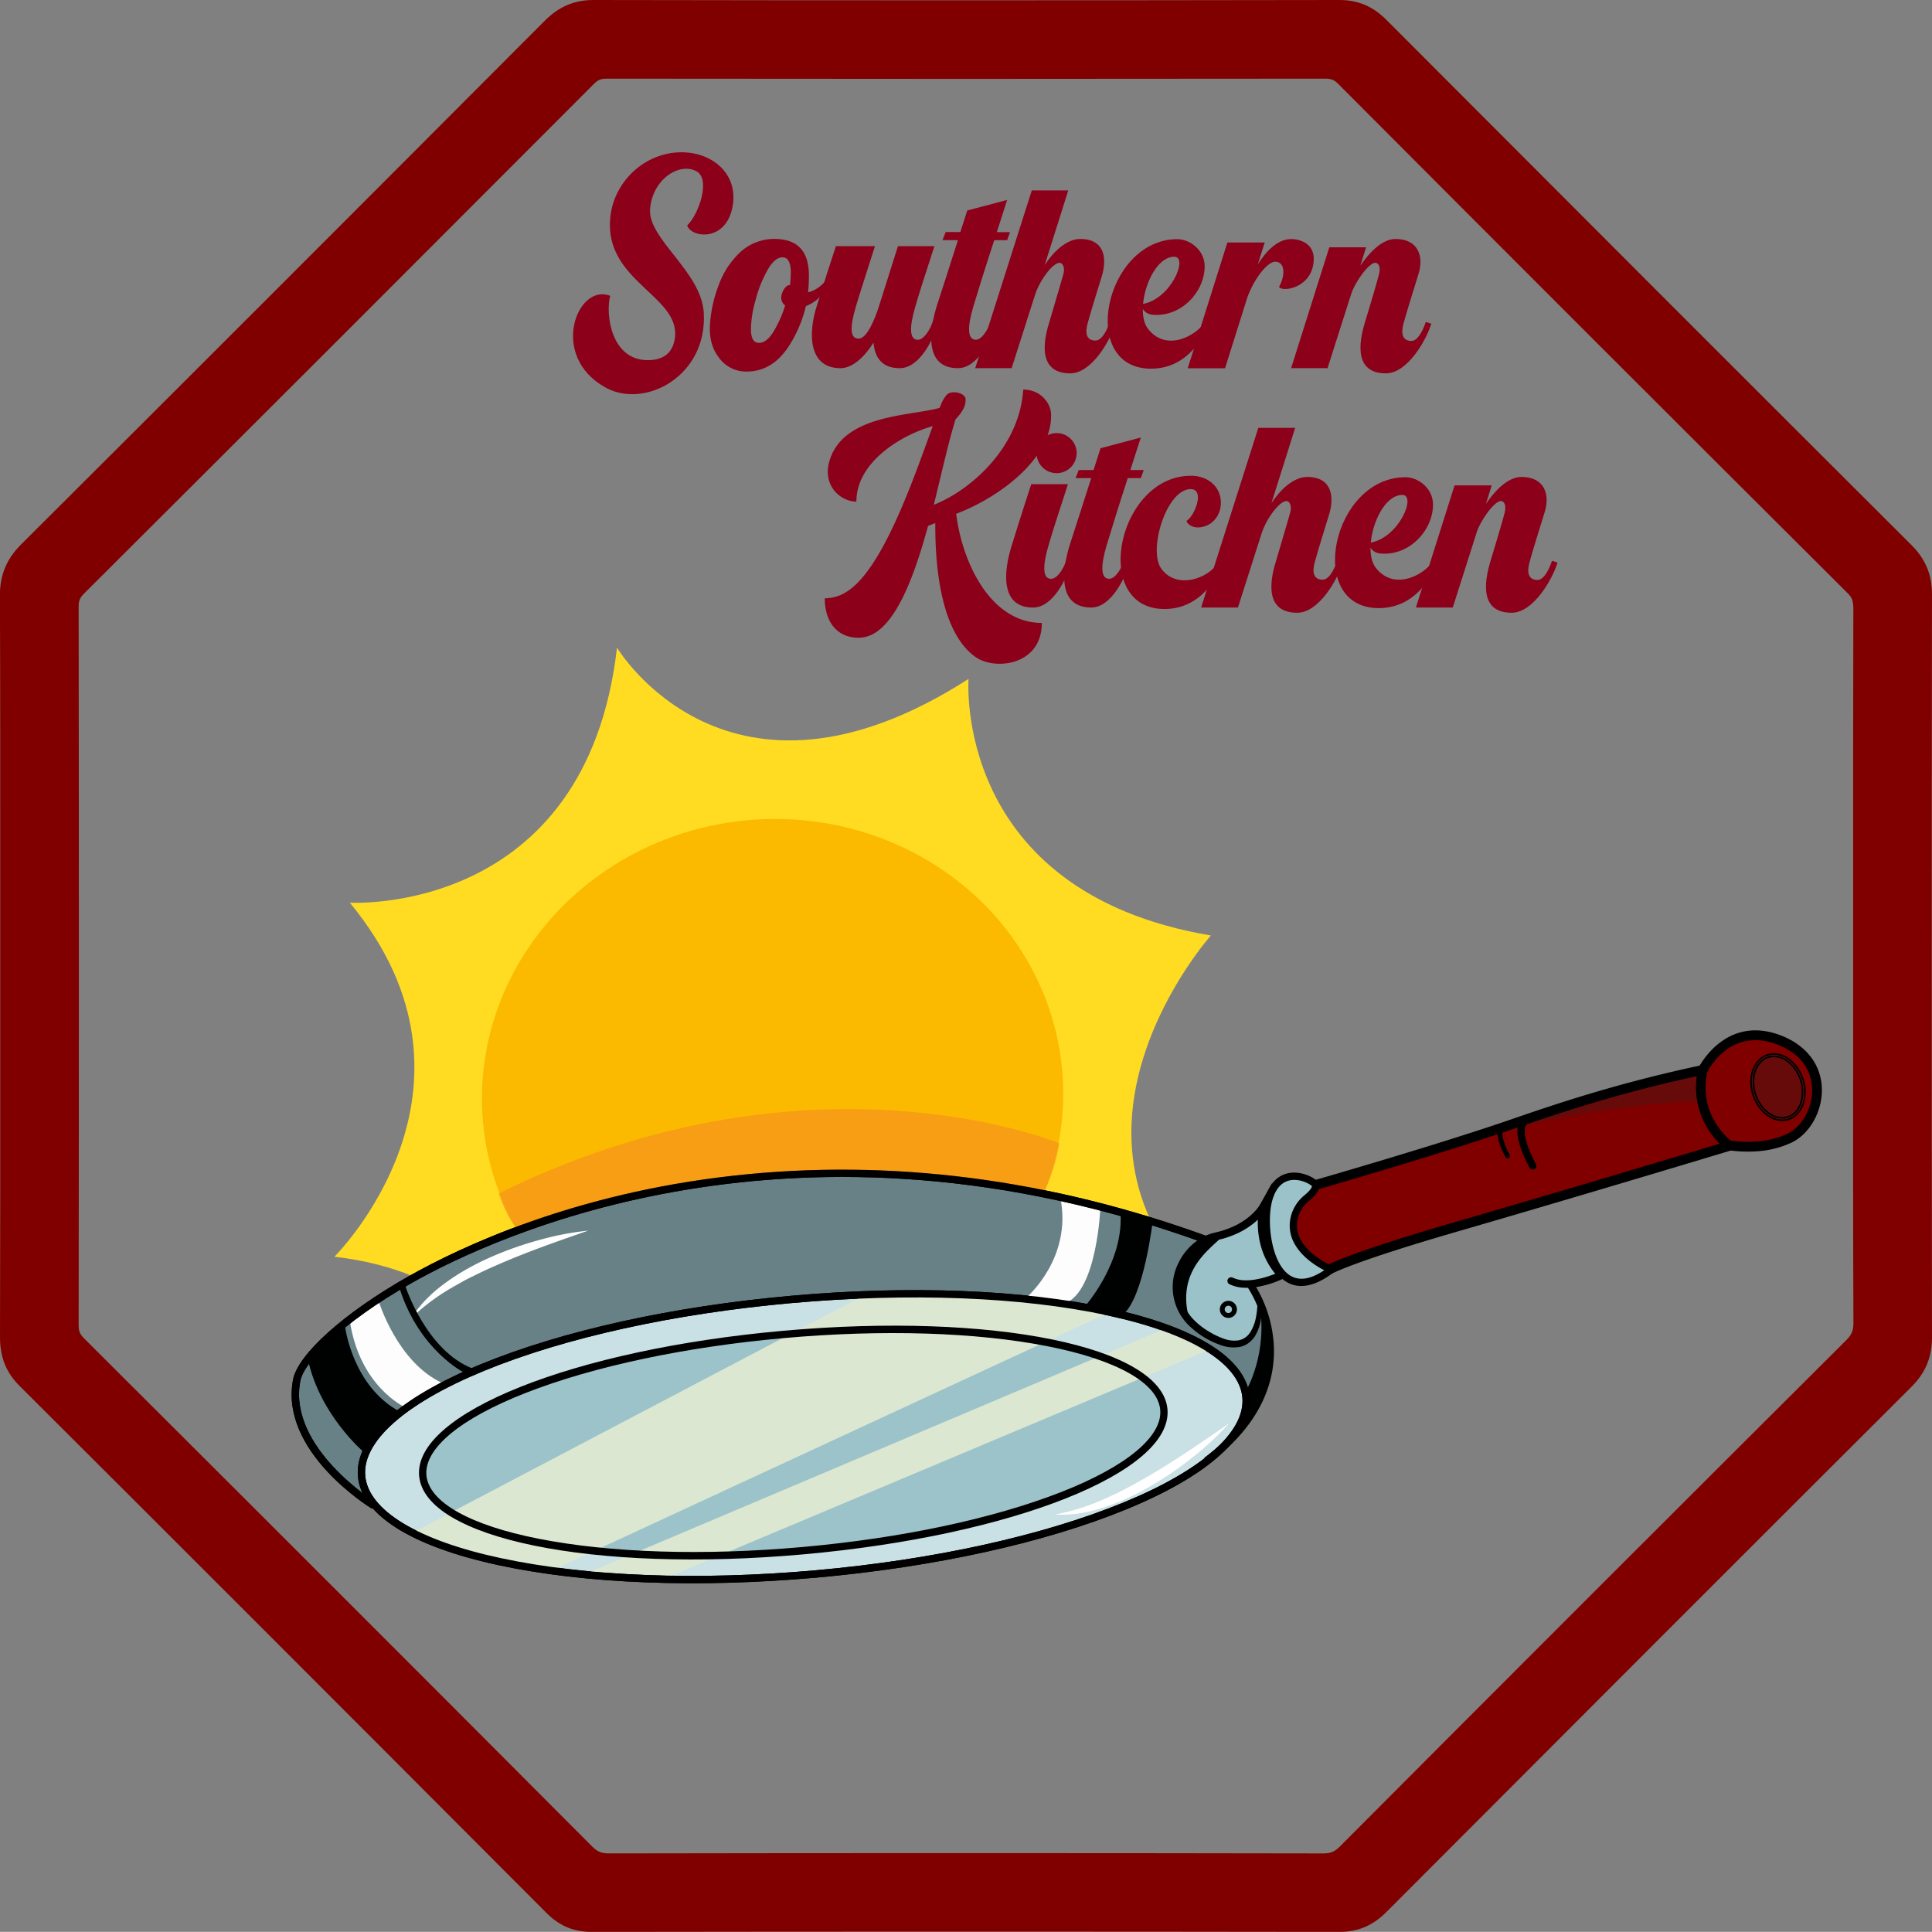 <svg id="Capa_1" data-name="Capa 1" xmlns="http://www.w3.org/2000/svg" viewBox="0 0 1198.65 1198.57"><rect x="0" y="0" width="1198.65" height="1198.57" fill="#808080" stroke="none"/><defs><style>.cls-1{fill:#ffdc22;}.cls-2{fill:#fbba00;}.cls-3{fill:maroon;}.cls-14,.cls-4{fill:#660b0a;}.cls-5{fill:#688186;}.cls-6{fill:#fdfdfd;}.cls-7{fill:#c9e0e5;}.cls-8{fill:#9cc3ca;}.cls-9{fill:#dbe7d1;}.cls-10{fill:#9bc2c9;}.cls-11{fill:#f7931e;opacity:0.7;}.cls-12{fill:#000101;}.cls-13{fill:#fff;}.cls-14{stroke:#000;stroke-miterlimit:10;}.cls-15{fill:#8c001a;}</style></defs><title>logot</title><path class="cls-1" d="M321.15,844.41s105-104.19,9.56-219.66c0,0,146.65,8.78,165.77-158.24,0,0,68.65,115.42,218.1,19.42,0,0-10.07,132.18,150.36,159.18,0,0-106.07,118.87-7.14,219.44,0,0-156.56,16.41-166,155.83,0,0-113.84-104.1-224.27-6.71C467.55,1013.67,469.77,861.52,321.15,844.41Z" transform="translate(-113.68 -64.71)"/><ellipse class="cls-2" cx="593.05" cy="744.76" rx="180.4" ry="171.93" transform="translate(-177.58 -9) rotate(-5.1)"/><path class="cls-3" d="M947.23,848.48s-5.3,11.19-17.1-1.38-20.45-19.49-10.82-33.22,9.48-14.21,18.46-16.29,131.82-41.5,131.82-41.5l97.6-27.36s1.87,17.6,3.86,24.49S1184.62,775,1184.62,775l-89.88,28Z" transform="translate(-113.68 -64.71)"/><path class="cls-4" d="M1170.07,727s-2.48,6.3.38,21.24c0,0-44.26-2.13-130.48,19.25Z" transform="translate(-113.68 -64.71)"/><path class="cls-5" d="M345.74,998.87s-22.46-25.45,11-53.45,109.41-51.65,153.87-60.87,128-21.17,218.4-15.6,131.34,25.65,149.11,44.1c0,0,15.45,14.1,5.61,37.77,0,0,24.65-25,17.3-60,0,0-2.5-11.83-5.83-16.53,0,0,2.53,40.44-33.83,17.82,0,0-25.62-17.5-15.34-40.45,0,0,7.11-13,14.79-17.78,0,0-35.6-13-68.2-20.75s-88.82-18.63-125.1-19.58-102.28-2.69-148,10.52-74.13,14.5-125.09,41c0,0-86.2,40.24-96.81,74.61C297.63,919.59,285.79,957.12,345.74,998.87Z" transform="translate(-113.68 -64.71)"/><path class="cls-3" d="M1183.42,774.38s23.29,5.52,42.21-3.77,27.75-46.54-5.39-60.3-48.53,18-48.53,18S1158.94,746.94,1183.42,774.38Z" transform="translate(-113.68 -64.71)"/><path class="cls-6" d="M348.54,871.74s11.46,38.11,39.53,51l-23.2,15S336.54,925,330.6,883.45Z" transform="translate(-113.68 -64.71)"/><ellipse class="cls-7" cx="612.38" cy="956.06" rx="275.45" ry="85.51" transform="translate(-196.3 -6.44) rotate(-5.1)"/><path d="M423.28,1035.83c-54.31-11.69-85.39-31.24-87.52-55.06s25-48.58,76.38-69.71c50.58-20.8,118.92-35.87,192.43-42.43s143.43-3.85,196.9,7.66C855.78,888,886.86,907.53,889,931.35s-25,48.58-76.37,69.71c-50.59,20.79-118.93,35.87-192.43,42.43S476.75,1047.33,423.28,1035.83Zm-9.42-120.57c-48.66,20-75.48,43.74-73.57,65.1s32.5,40,83.95,51c53,11.41,122.48,14.1,195.54,7.58s140.93-21.48,191.11-42.11c48.67-20,75.49-43.74,73.58-65.1s-32.51-40-84-51c-53-11.41-122.49-14.11-195.55-7.58S464,894.63,413.86,915.26Z" transform="translate(-113.68 -64.71)"/><ellipse class="cls-8" cx="605.18" cy="960.5" rx="230.8" ry="67.35" transform="translate(-196.73 -7.07) rotate(-5.1)"/><path class="cls-6" d="M796.41,813.51s-1.92,51.49-21.53,59.63L751.23,869s27.62-24,20.39-60.85Z" transform="translate(-113.68 -64.71)"/><path class="cls-9" d="M457.89,1038.23s-69.63-9.08-88.61-22.47L647.93,869.31s96.75-5.6,151.39,10.79Z" transform="translate(-113.68 -64.71)"/><polygon class="cls-9" points="751.38 836.87 416.69 977.53 366.21 975.14 722.9 824.22 751.38 836.87"/><path class="cls-10" d="M932.77,800.57s-5.2,4.95-7.54,6.71-12.3,9.88-7.9,24.87,23,19.4,23,19.4-12.69,12.52-26,7.26-4.92-2.25-14.81.55l-9.89,2.8s7.24,13,6,16.18-4.53,26.34-23.79,18.89-27.65-18.26-28-29.92,4.78-31.54,29.7-37,29.07-27.08,29.07-27.08S908.54,784.5,932.77,800.57Z" transform="translate(-113.68 -64.71)"/><path d="M344.55,1000.8l2.37-3.87c-.55-.33-54.82-34.17-46.92-75.4,2.24-11.7,24.8-35.72,69-60.79,51.52-29.19,239.3-117.21,493-24.44l1.56-4.27c-98.49-36-197.74-48.76-295-37.89-98.85,11-168.86,44-201.79,62.65-39.61,22.45-68.25,48.12-71.27,63.88C287.05,965,342.2,999.36,344.55,1000.8Z" transform="translate(-113.68 -64.71)"/><path class="cls-11" d="M436.16,829s97.3-33.51,164.12-33.91S707,793.63,760.34,806.6a120.79,120.79,0,0,0,10.59-32.54s-154.43-64.4-347.76,31.06C423.17,805.12,427.82,820.6,436.16,829Z" transform="translate(-113.68 -64.71)"/><path class="cls-12" d="M900.57,890.81s3,34.53-14,56.64c0,0,1.14,3.77.49-20.48,0,0,13.19-22.46,8.08-52.72C895.16,874.25,900.3,887.8,900.57,890.81Z" transform="translate(-113.68 -64.71)"/><path d="M344.55,1000.8l2.37-3.87c-.55-.33-54.82-34.17-46.92-75.4,2.24-11.7,24.8-35.72,69-60.79,51.52-29.19,239.3-117.21,493-24.44l1.56-4.27c-98.49-36-197.74-48.76-295-37.89-98.85,11-168.86,44-201.79,62.65-39.61,22.45-68.25,48.12-71.27,63.88C287.05,965,342.2,999.36,344.55,1000.8Z" transform="translate(-113.68 -64.71)"/><path class="cls-12" d="M863.54,972.78c36.19-26.95,41.89-55.94,40.3-75.52a79,79,0,0,0-12.34-36.41l-3.7,2.62a75.88,75.88,0,0,1,11.53,34.36c2.1,26.73-10.86,50.72-38.5,71.3Z" transform="translate(-113.68 -64.71)"/><path d="M911.07,859.54c-13.65-9.25-16.52-37.08-12.42-51.42,2.9-10.17,8.55-13.86,12.77-15.15,7.53-2.31,15.55,1.18,18.84,3.93a4.88,4.88,0,0,1,1.84,3.84c0,2.62-2.07,5.58-6.28,9-7.06,5.79-9.43,15.26-5.76,23,5.39,11.41,20.3,17.41,20.45,17.47l3.71,1.47-3.15,2.44c-7.24,5.59-13.28,7.89-18.21,8.34A17.74,17.74,0,0,1,911.07,859.54ZM916,834.73c-4.56-9.66-1.69-21.37,7-28.48,4.47-3.66,4.61-5.36,4.61-5.54s0-.15-.22-.33c-2.15-1.8-8.56-4.92-14.59-3.07-4.58,1.41-7.85,5.46-9.74,12.05-3.69,12.93-.8,38.69,10.61,46.42,5.69,3.85,12.94,2.84,21.6-3C930,850.1,920.4,844.13,916,834.73Z" transform="translate(-113.68 -64.71)"/><path d="M939.76,855.08c.47-.28,12.72-7.34,78.9-26.53,80.1-23.23,167.91-49.77,168.79-50l5.36-1.63-4.3-3.59c-22.71-19-15.72-42.94-15.41-43.95l1.5-4.91-5,1.06c-48.5,10.32-85.1,22.13-117.43,33.35C1005.6,775,928.87,797,928.1,797.24l1.67,5.82c.77-.22,77.66-22.29,124.36-38.49,31.14-10.81,66.26-22.17,112.23-32.19a49.27,49.27,0,0,0,14.25,41.88c-19.89,6-94.63,28.46-163.63,48.47-67.75,19.65-79.92,26.9-80.4,27.2Z" transform="translate(-113.68 -64.71)"/><path d="M1205,778.89a58.36,58.36,0,0,0,20.47-5.43c11.17-5.48,19-19.58,18.52-33.54-.45-14.34-9.23-26.1-24.08-32.27-35.37-14.68-52.25,19.15-52.42,19.49l5.44,2.64c.59-1.19,14.62-29,44.66-16.54,17.2,7.14,20.13,19.9,20.35,26.87.37,11.69-6,23.43-15.14,27.92-17.74,8.71-40,3.6-40.18,3.54l-1.39,5.89A81.26,81.26,0,0,0,1205,778.89Z" transform="translate(-113.68 -64.71)"/><path class="cls-12" d="M339.35,965.62s-27-22.9-34.48-56.87c0,0,13.27-13.9,23-20.41,0,0,4.72,36.84,34.08,52.28C361.93,940.62,350.34,948.3,339.35,965.62Z" transform="translate(-113.68 -64.71)"/><path class="cls-13" d="M478.64,828.21a180.09,180.09,0,0,0-30.6,5.88,213,213,0,0,0-29.47,10.38c-4.78,2.1-9.49,4.4-14.07,6.95a130.43,130.43,0,0,0-13.31,8.38c-8.54,6-16.42,13.41-21.95,22.26a129,129,0,0,1,24.53-18.31c2.17-1.31,4.43-2.49,6.62-3.76s4.49-2.4,6.79-3.5c4.55-2.27,9.15-4.45,13.83-6.48C439.68,841.75,459.05,835,478.64,828.21Z" transform="translate(-113.68 -64.71)"/><path class="cls-13" d="M876.22,947.79A179.73,179.73,0,0,1,853.42,969a213.24,213.24,0,0,1-25.78,17.67c-4.51,2.62-9.15,5.06-13.91,7.25a130.8,130.8,0,0,1-14.62,5.81c-9.92,3.33-20.51,5.34-30.92,4.58a129,129,0,0,0,29.25-9c2.34-1,4.63-2.1,6.95-3.13s4.58-2.2,6.83-3.41c4.51-2.33,9-4.76,13.39-7.34C842.3,971.26,859.14,959.58,876.22,947.79Z" transform="translate(-113.68 -64.71)"/><path class="cls-12" d="M829,821.23s-5.53,49-19,59.44c-3.91,3-3,.27-3,.27l-20.69-5.19s25.51-28.09,22.43-60.31Z" transform="translate(-113.68 -64.71)"/><path class="cls-12" d="M365.19,862.66s12.88,40.18,42.05,51.26l-5.58,2.4s-27.59-13.68-39.9-51.76Z" transform="translate(-113.68 -64.71)"/><path d="M373.72,980.41c-3.47-38.88,95.77-78.45,225.95-90.07S834.53,900.06,838,939s-95.78,78.44-226,90.07S377.19,1019.3,373.72,980.41Zm66.18-51.53c-40.67,15.91-63.14,34.55-61.66,51.13S405.14,1011,448,1019.4c44.34,8.76,102.47,10.57,163.66,5.1s118.08-17.55,160.17-34c40.67-15.91,63.15-34.55,61.67-51.13s-26.91-30.94-69.75-39.4c-44.35-8.75-102.47-10.56-163.67-5.09S482,912.41,439.9,928.88Z" transform="translate(-113.68 -64.71)"/><ellipse class="cls-14" cx="1216.81" cy="739.16" rx="15.45" ry="20.25" transform="translate(-284.84 357.41) rotate(-18.41)"/><path class="cls-14" d="M1201.43,744.28h0c-3.66-11,.26-22.22,8.75-25,4.14-1.38,8.73-.57,12.9,2.27a25.67,25.67,0,0,1,9.34,28c-1.64,4.78-4.83,8.17-9,9.55a13,13,0,0,1-2.87.6C1212.84,760.38,1204.68,754,1201.43,744.28Zm9.22-23.61c-7.69,2.56-11.18,12.94-7.79,23.13h0c3.4,10.2,12.42,16.41,20.1,13.85,3.69-1.22,6.54-4.28,8-8.6a24.12,24.12,0,0,0-8.75-26.3,13.81,13.81,0,0,0-9-2.61A10.88,10.88,0,0,0,1210.65,720.67Z" transform="translate(-113.68 -64.71)"/><path d="M423.28,1035.83c-54.31-11.69-85.39-31.24-87.52-55.06s25-48.58,76.38-69.71c50.58-20.8,118.92-35.87,192.43-42.43s143.43-3.85,196.9,7.66C855.78,888,886.86,907.53,889,931.35s-25,48.58-76.37,69.71c-50.59,20.79-118.93,35.87-192.43,42.43S476.75,1047.33,423.28,1035.83Zm-9.42-120.57c-48.66,20-75.48,43.74-73.57,65.1s32.5,40,83.95,51c53,11.41,122.48,14.1,195.54,7.58s140.93-21.48,191.11-42.11c48.67-20,75.49-43.74,73.58-65.1s-32.51-40-84-51c-53-11.41-122.49-14.11-195.55-7.58S464,894.63,413.86,915.26Z" transform="translate(-113.68 -64.71)"/><path d="M870.51,877.54a5.3,5.3,0,1,1,5.75,4.81A5.3,5.3,0,0,1,870.51,877.54Zm3-.27a2.27,2.27,0,1,0,2.06-2.46A2.28,2.28,0,0,0,873.52,877.27Z" transform="translate(-113.68 -64.71)"/><path d="M1064.81,790.29a2.12,2.12,0,0,0,.86-.25,2.27,2.27,0,0,0,.94-3.07c-8.24-15.53-7.45-21.71-6.25-24a3.05,3.05,0,0,1,1.92-1.69,2.27,2.27,0,0,0,2-2.53,2.23,2.23,0,0,0-2.53-2,7.42,7.42,0,0,0-5.4,4.1c-2.87,5.49-.77,15,6.26,28.24A2.26,2.26,0,0,0,1064.81,790.29Z" transform="translate(-113.68 -64.71)"/><path d="M1049.11,783.34a1.54,1.54,0,0,0,.58-.17,1.51,1.51,0,0,0,.62-2c-5.15-9.72-4.73-13.65-4-15.13a1.9,1.9,0,0,1,1.25-1.13,1.54,1.54,0,0,0,1.25-1.72,1.47,1.47,0,0,0-1.65-1.28,4.8,4.8,0,0,0-3.49,2.64c-1.84,3.52-.5,9.59,4,18A1.5,1.5,0,0,0,1049.11,783.34Z" transform="translate(-113.68 -64.71)"/><path class="cls-12" d="M851.12,881.55a64.68,64.68,0,0,1-3.56-5.76c-3-6.34-3.07-12.93-1.75-19.59,1.29-6.49,4.84-10.79,9.21-16,2.74-3.28,6.82-4.16,8.64-5.33,3.35-.86,3.56-.58,6.79-1.83.11,0,.19-.1.3-.14h.15C864,840,844,853.32,851.12,881.55Z" transform="translate(-113.68 -64.71)"/><path d="M893.85,872.32a1.26,1.26,0,0,1,2.52-.1A46.53,46.53,0,0,1,896,883a27.69,27.69,0,0,1-3.62,10.5,15.9,15.9,0,0,1-4,4.39,13.8,13.8,0,0,1-5.52,2.48,22.82,22.82,0,0,1-11.4-1,51.79,51.79,0,0,1-9.94-4.54,50,50,0,0,1-8.82-6.48,33.2,33.2,0,0,1-7.43-40.94,35.68,35.68,0,0,1,15.57-15.65,28.57,28.57,0,0,1,5.34-2l5-1.26a59.9,59.9,0,0,0,9.33-3.63,45.53,45.53,0,0,0,8.3-5.41,35.61,35.61,0,0,0,3.56-3.38c.55-.59,1.07-1.21,1.56-1.84a19.39,19.39,0,0,0,1.27-1.84l7.9-14-3.42,15.77a40.08,40.08,0,0,0-.71,5.25,50.62,50.62,0,0,0,1.37,16.12,45.47,45.47,0,0,0,3.91,10,43.24,43.24,0,0,0,6.26,8.71l2.26,2.44-3,1.37A68.74,68.74,0,0,1,902,861.1a61.37,61.37,0,0,1-8.23,2,38.2,38.2,0,0,1-8.65.53,22.41,22.41,0,0,1-8.75-2.22,2.27,2.27,0,0,1,2-4.07l0,0a17.86,17.86,0,0,0,7,1.67,33.71,33.71,0,0,0,7.59-.54,54.52,54.52,0,0,0,7.57-1.92,62.76,62.76,0,0,0,7.27-2.86l-.7,3.81a46.46,46.46,0,0,1-11.42-20.77A54.7,54.7,0,0,1,894.05,825a53.55,53.55,0,0,1,.15-5.94,43.86,43.86,0,0,1,.85-6l4.49,1.73a27.42,27.42,0,0,1-3.52,4.63,40.52,40.52,0,0,1-4,3.82,50.69,50.69,0,0,1-9.22,6,65.24,65.24,0,0,1-10.18,3.93l-5.14,1.27a25.15,25.15,0,0,0-4.45,1.66c-11.53,5.7-19,19.65-16.6,32.38A29.94,29.94,0,0,0,855.86,885a46,46,0,0,0,8,5.92,48.82,48.82,0,0,0,9,4.31,18.44,18.44,0,0,0,9.22,1.06,10.93,10.93,0,0,0,7.17-4.85,25.88,25.88,0,0,0,3.56-9,49.18,49.18,0,0,0,1-10.05Z" transform="translate(-113.68 -64.71)"/><path class="cls-3" d="M126.68,664.06c0-76.61.15-153.23-.19-229.84,0-9.37,2.72-16.05,9.35-22.65q162.72-162.26,325-325c6.14-6.16,12.3-9.08,21.26-9.06q231.27.41,462.55,0c8.35,0,14.24,2.62,20.06,8.46q162.75,163.22,325.94,326c6.27,6.25,8.91,12.55,8.9,21.38q-.33,230.57,0,461.12c0,8.81-2.55,15.13-8.84,21.4q-163.22,162.76-326,326c-5.81,5.82-11.65,8.53-20,8.52q-232-.33-464,0c-7.87,0-13.4-2.52-18.82-8q-163.29-163.69-326.95-327c-6.39-6.37-8.42-12.91-8.4-21.58C126.78,817.29,126.68,740.68,126.68,664.06Zm1149.54-.1c0-73.76-.09-147.52.13-221.27,0-7.6-1.53-13.31-7.24-19Q1110.84,266,953.15,107.81c-5.24-5.25-10.25-7.16-17.48-7.15q-222.72.28-445.42,0c-7.27,0-12.24,2-17.44,7.24Q315.09,266.1,156.87,423.8c-5.19,5.17-7.23,10.27-7.22,17.55q.3,222.71,0,445.42c0,7.31,2.12,12.38,7.28,17.53q157.68,157.23,314.9,314.91c5.89,5.91,11.64,8.22,20,8.21q221.26-.39,442.54,0c8.36,0,14.06-2.4,19.93-8.29q156.69-157.19,313.9-313.87c5.92-5.89,8.27-11.71,8.24-20C1276.09,811.47,1276.22,737.71,1276.22,664Z" transform="translate(-113.68 -64.71)"/><path class="cls-3" d="M944.75,1263.29h-.07c-151.65-.22-307.75-.22-464,0h-.07c-11,0-19.87-3.72-27.85-11.71-130.33-130.67-231.16-231.52-326.92-327-8.45-8.42-12.2-17.89-12.16-30.69.19-59,.17-118.92.15-176.91q0-26.44,0-52.89h0q0-26.68,0-53.39c0-57.82.05-117.61-.2-176.39-.06-12.72,4.11-22.82,13.11-31.79C228.59,301,334.87,194.69,451.71,77.54c8.73-8.75,18.35-12.83,30.27-12.83h.09c146.1.26,297.39.27,462.52,0h.07c11.52,0,20.76,3.89,29.08,12.23,115.7,116,222.3,222.66,325.91,326,8.66,8.63,12.68,18.31,12.67,30.47-.22,151.79-.21,306.92,0,461.08,0,12.22-4,21.91-12.6,30.5C1197.58,1026.87,1091,1133.5,973.79,1251,965.43,1259.38,956.2,1263.29,944.75,1263.29Zm-232.1-48.88c74.31,0,148.38.07,221.7.2h.07c4.85,0,7.27-1,10.76-4.52,103.63-104,209.26-209.58,313.94-313.91,3.44-3.43,4.48-6,4.46-10.9-.24-57-.22-114.95-.19-171q0-25.17,0-50.33,0-24.53,0-49c0-56.46,0-114.84.14-172.27,0-5.52-1-7.43-3.47-9.88-103.54-103.14-209.86-209.43-316-315.91-2.68-2.68-4.4-3.38-8.35-3.38h0c-149.9.19-299.77.19-445.45,0h0c-3.85,0-5.56.72-8.31,3.47C381,218.15,277.64,321.49,165.92,432.87c-2.72,2.71-3.46,4.53-3.45,8.47.2,149.07.2,298.94,0,445.45,0,3.86.75,5.67,3.52,8.43,113.33,113,216.34,216,314.93,314.94,3.43,3.44,5.86,4.44,10.8,4.44h.06C565.28,1214.47,639.09,1214.41,712.65,1214.41Z" transform="translate(-113.68 -64.71)"/><path class="cls-15" d="M545.7,170.91c-10.33-5.53-27.08,4.63-28.69,23.34s31.9,38.84,33.32,64.68c2.14,39.38-36.7,59.51-60.76,46.32-35.63-19.42-17.81-65.21,2.68-57-3,11.4.53,39.91,23.34,39.91,10,0,16-4.81,16.93-14.79,2.13-25.3-43.66-34.57-40.27-73.05,2.14-25.66,26.37-45.08,51.67-40.45,14.43,2.67,26.55,13.9,24.59,30.83-3,24.41-25.84,21.91-28.51,13.89C547.3,197.63,554.79,175.72,545.7,170.91Z" transform="translate(-113.68 -64.71)"/><path class="cls-15" d="M604.14,277.81c-7.66,12.66-17.64,18.36-30.11,17.29a20.9,20.9,0,0,1-14.61-8.91c-3.74-5-5.52-11.23-5.34-18.53A82.28,82.28,0,0,1,559.42,242a53,53,0,0,1,13.9-21.2A31.32,31.32,0,0,1,596.13,213c13,.71,19.42,8.19,19.42,22.8a91.15,91.15,0,0,1-.54,10.16,7.85,7.85,0,0,0,1.79-.36A22.51,22.51,0,0,0,627.31,237l.71.36a19.84,19.84,0,0,0,2,1.6c-.36.54-.89,1.25-1.6,2.32a45.45,45.45,0,0,1-8,9.44,25.7,25.7,0,0,1-6.77,3.92A79.06,79.06,0,0,1,604.14,277.81Zm.18-45.25c-.35-5.53-2-8.2-5.16-8.2s-6.42,2.67-9.45,8.2a75.63,75.63,0,0,0-7.3,18.53,68,68,0,0,0-2.85,18.35c.17,5.35,1.78,8,5,8q5.09,0,9.63-8a73.28,73.28,0,0,0,6.59-15.14l-.89-.9a6,6,0,0,1-1.43-5.16,11.77,11.77,0,0,1,2.14-4.81c1.25-1.43,2.14-2,3.21-1.79A83.8,83.8,0,0,0,604.32,232.56Z" transform="translate(-113.68 -64.71)"/><path class="cls-15" d="M695.91,264.81c-3,10.15-11.58,28.33-24.06,28.33-11.22,0-15.5-6.95-16.21-15.86-5.17,8.2-12.65,15.86-20.49,15.86-20.14,0-20.14-21.92-14.61-39,4.27-13.72,9.09-28.69,11.76-36.71h24.23c-5.17,16.22-8.55,26.55-11.94,37.78-3.74,12.83-3.56,19.6,1.78,19.6,5.53,0,10.52-13.55,12.48-19.6,0,0,9.44-29.76,11.93-37.78h22.63c-5.16,16.22-8.73,26.55-11.93,37.78-3.75,12.83-3.57,20.49,1.78,20.31,3.92-.18,7.84-6.95,9.26-11.76Z" transform="translate(-113.68 -64.71)"/><path class="cls-15" d="M717.47,255.19c-3.74,12.65-3.57,20.49,1.78,20.31,3.92-.18,7.84-7.13,9.26-11.94l3.57,1.25C728.87,275,720.32,293.14,708,293.14c-20.31,0-18.35-21.92-13-39,2.85-8.73,8.55-26.37,13-40.45H698.4l2-5h9.09c2-6.06,3.56-11.05,4.28-13.36l24.76-6.59c-1.6,5-3.92,12.11-6.41,20h8.19l-1.78,5h-8C725.13,230.06,719.61,248.06,717.47,255.19Z" transform="translate(-113.68 -64.71)"/><path class="cls-15" d="M805.67,265.52c-3,10.16-14.61,30.83-28,30.83-22.27,0-15.32-24.41-12.83-32.25,4.1-13.9,7.84-26.55,8.56-29.23,1.24-4.45-.54-7.12-2.32-7.12-4.1,0-11.94,10.15-15.15,19.6l-14.61,45.79H718.71l35.11-110.29h22.63l-14.62,46.32c5-7.84,13.37-16.21,22.1-16.21,13.9,0,16.93,10.33,13.54,22.45,0,.18-7.31,23.34-8.91,29.58-1.78,6.23-1.07,11,4.81,11,3.21,0,6.42-4.27,8.91-11.76Z" transform="translate(-113.68 -64.71)"/><path class="cls-15" d="M861.08,229.88c0,15.86-14.43,31.54-32.07,30.12-4.81-.36-7.13-3.74-7.13-6.6,18-2.31,29.4-29.4,20.31-29.4-14.61,0-24.94,33.32-16.39,44.55,12.3,16.21,33.14,2.14,35.46-4.81,1.6.36,2.67.71,2.67.71s-8.73,29-36.17,29c-45.26,0-28.86-80.35,16.39-80.35C852.17,213.14,861.08,220.08,861.08,229.88Z" transform="translate(-113.68 -64.71)"/><path class="cls-15" d="M928.61,227.75c-1.78,15.68-19.24,18.35-21.38,15,3.92-7.12,3.92-15.68-2.49-15.68-4.1,0-12.12,8.73-17.11,21.92l-13.9,44.19H850.57l24.59-78h23.16l-4.27,13.54c5.16-8.2,12.29-15.68,20.66-15.68C920.06,213,930.22,215.81,928.61,227.75Z" transform="translate(-113.68 -64.71)"/><path class="cls-15" d="M1001.67,265.52c-3,10.16-14.79,30.83-28.16,30.83-22.27,0-15.14-24.41-12.83-32.25,4.28-13.9,8-26.91,8.56-29.23,1.24-5-.54-7.12-2.32-7.12-3.92,0-12.65,11.93-15,19.6l-14.61,45.79H914.71l23.7-75h22.81l-3.56,11.41c5-7.31,13-16.57,21.91-16.57,13.72,0,18,10.51,13.9,22.63,0,0-7.31,23.34-8.91,29.4-1.78,6.23-1.07,11.22,4.81,11.22,3.21,0,6.42-4.45,8.91-11.76Z" transform="translate(-113.68 -64.71)"/><path class="cls-15" d="M706.92,383.48c3.78,30.79,21.6,67.7,53.12,67.7,0,26.47-29.17,29.72-41.24,21.07-25-17.82-24.85-70.22-24.85-83-1.44.54-2.88,1.08-4.5,1.8-9.72,35.65-22.87,69.33-43,69.33-13.68,0-21.06-10.09-21.06-24.49a24.72,24.72,0,0,0,13.14-3.78c22.69-13.51,42.14-71,53.84-103C674.5,334,645,350.53,645,375.92c-9.36,0-20.53-9.19-17.1-23.77,7.56-30.61,50.78-29.17,68.78-34.4,1.44-4.14,3.42-7.38,5-8.64,3.25-2.16,9.37-.72,10.81,2.16.36.54.54,3.42-.72,6.3a26.65,26.65,0,0,1-5.22,7.21c-4,12.78-8.47,32.41-13.51,53.12,23.59-9.37,53.3-36.2,55.46-71.49,11,0,17.65,8.82,17.29,16.39C765.8,349.09,734.11,373.21,706.92,383.48Z" transform="translate(-113.68 -64.71)"/><path class="cls-15" d="M776.24,365.11c-5.22,16.39-8.82,26.83-12.07,38.18-3.78,13-3.6,20.7,1.8,20.52,4-.18,7.93-7,9.37-11.88l3.42,1.08c-3.06,10.26-11.71,28.63-24.13,28.63-20.35,0-18.55-22.15-13-39.25,4.32-14.05,9.18-29.18,11.88-37.28Zm-7-6.84a12.43,12.43,0,1,1,12.42-12.43A12.45,12.45,0,0,1,769.22,358.27Z" transform="translate(-113.68 -64.71)"/><path class="cls-15" d="M800.19,403.29c-3.79,12.78-3.6,20.7,1.8,20.52,4-.18,7.92-7.2,9.36-12.06L815,413c-3.24,10.26-11.88,28.63-24.31,28.63-20.52,0-18.54-22.15-13.14-39.43,2.88-8.83,8.64-26.65,13.14-40.88h-9.72l2-5h9.18c2-6.12,3.6-11.17,4.32-13.51l25-6.66c-1.62,5-4,12.25-6.48,20.17h8.29l-1.81,5h-8.1C807.93,377.9,802.35,396.08,800.19,403.29Z" transform="translate(-113.68 -64.71)"/><path class="cls-15" d="M871.13,376.64c0,8.64-6.3,15.3-14.4,15.3-3.61,0-6.85-2.34-6.85-4.14,5-2.88,11.53-19.63,2.52-19.63-14.94,0-26.47,37.46-18.36,49.16,9.9,14.23,31.87,5.4,36-5.22a19.75,19.75,0,0,0,2.7.72s-9,29.71-36.55,29.71c-45.92,0-29.35-82.65,16.38-82.65C863,359.89,871.13,366.55,871.13,376.64Z" transform="translate(-113.68 -64.71)"/><path class="cls-15" d="M946.76,413.73C943.69,424,932,444.88,918.49,444.88c-22.51,0-15.49-24.67-13-32.59,4.14-14.05,7.92-26.83,8.64-29.53,1.26-4.5-.54-7.2-2.34-7.2-4.14,0-12.06,10.26-15.3,19.8l-14.77,46.28H858.88l35.48-111.46h22.86L902.46,377c5-7.93,13.5-16.39,22.33-16.39,14,0,17.1,10.44,13.68,22.69,0,.18-7.38,23.59-9,29.89-1.8,6.3-1.08,11.16,4.86,11.16,3.24,0,6.48-4.32,9-11.88Z" transform="translate(-113.68 -64.71)"/><path class="cls-15" d="M1002.75,377.72c0,16-14.58,31.87-32.41,30.43-4.86-.36-7.2-3.78-7.2-6.66,18.18-2.35,29.71-29.72,20.53-29.72-14.77,0-25.21,33.68-16.57,45,12.42,16.39,33.49,2.16,35.83-4.86,1.62.36,2.7.72,2.7.72S996.81,442,969.08,442c-45.74,0-29.17-81.21,16.57-81.21C993.75,360.79,1002.75,367.81,1002.75,377.72Z" transform="translate(-113.68 -64.71)"/><path class="cls-15" d="M1080,413.73c-3.06,10.26-15,31.15-28.45,31.15-22.51,0-15.31-24.67-13-32.59,4.33-14.05,8.11-27.19,8.65-29.53,1.26-5-.54-7.2-2.34-7.2-4,0-12.79,12.06-15.13,19.8L1015,441.64H992.13l24-75.81h23.05l-3.61,11.53c5-7.39,13.15-16.75,22.15-16.75,13.87,0,18.19,10.62,14,22.87,0,0-7.39,23.59-9,29.71-1.8,6.3-1.08,11.34,4.87,11.34,3.24,0,6.48-4.5,9-11.88Z" transform="translate(-113.68 -64.71)"/></svg>